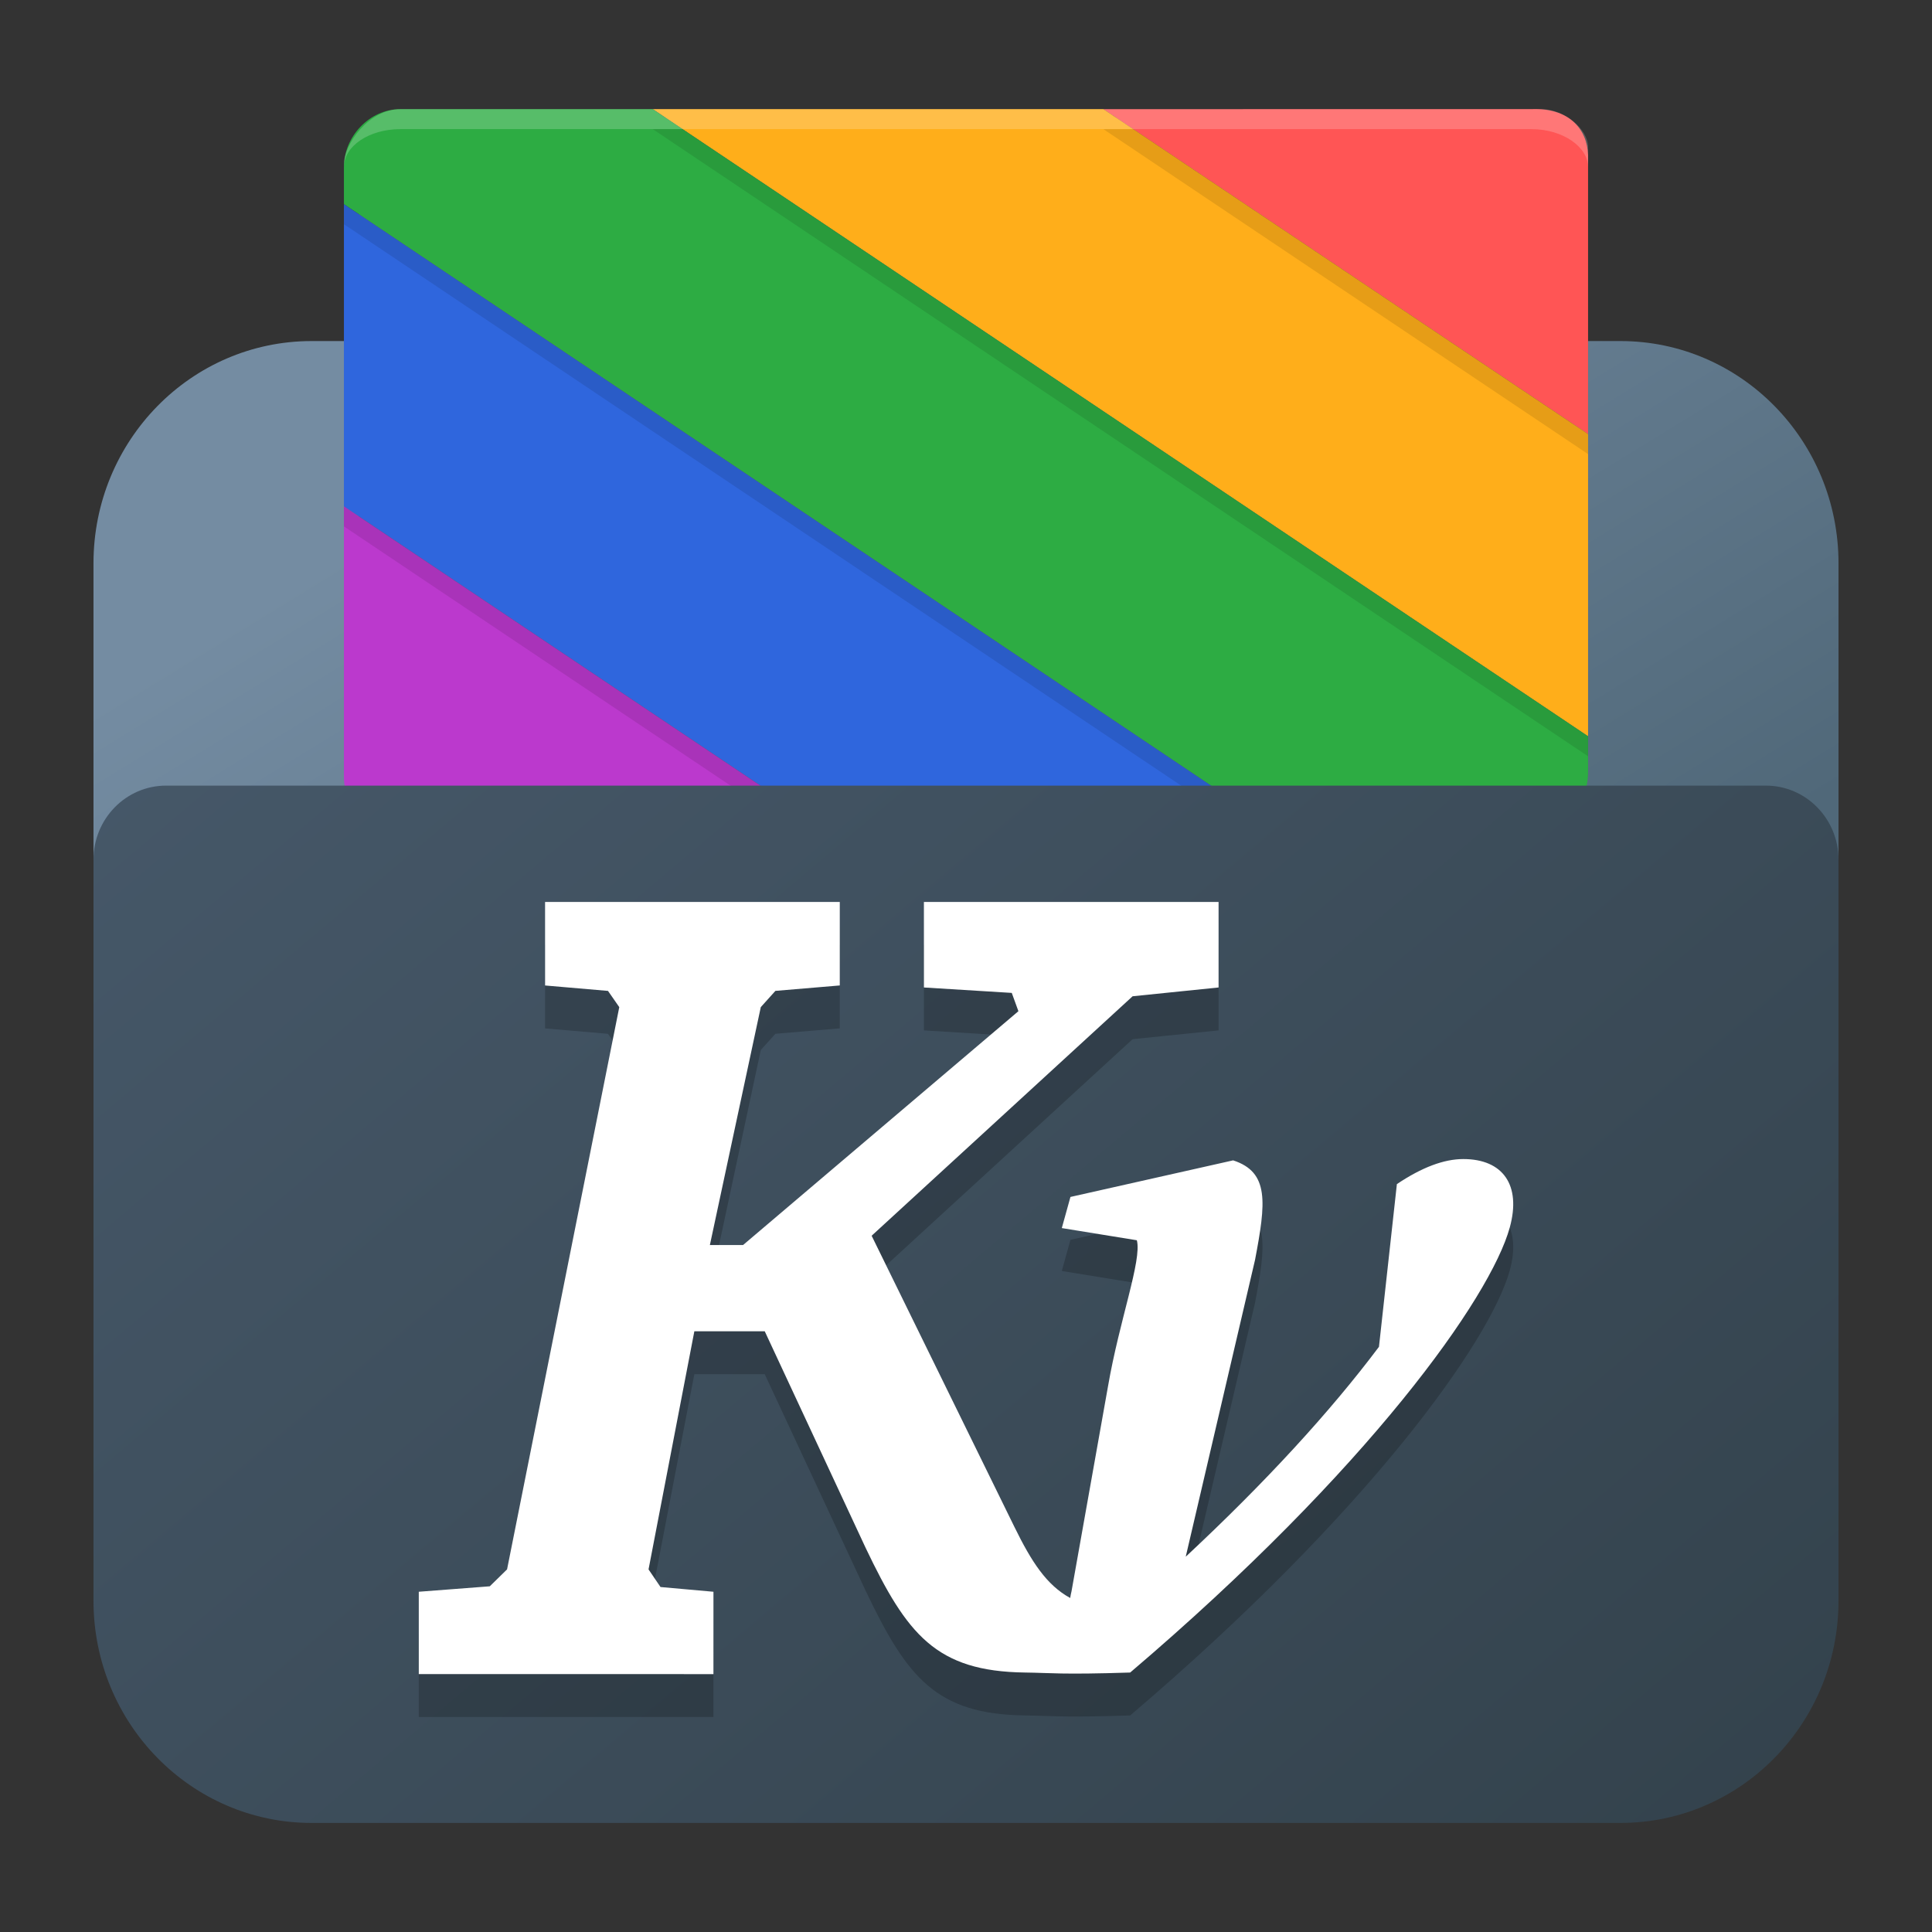 <?xml version="1.0" encoding="UTF-8" standalone="no"?>
<!-- Created with Inkscape (http://www.inkscape.org/) -->

<svg
   width="62"
   height="62"
   viewBox="0 0 62 62"
   version="1.1"
   id="svg1"
   inkscape:version="1.4.2 (unknown)"
   sodipodi:docname="kvantum.svg"
   xmlns:inkscape="http://www.inkscape.org/namespaces/inkscape"
   xmlns:sodipodi="http://sodipodi.sourceforge.net/DTD/sodipodi-0.dtd"
   xmlns:xlink="http://www.w3.org/1999/xlink"
   xmlns="http://www.w3.org/2000/svg"
   xmlns:svg="http://www.w3.org/2000/svg">
  <rect x="0" y="0" width="62" height="62" fill="#333333" stroke="none"/>
  <sodipodi:namedview
     id="namedview1"
     pagecolor="#ffffff"
     bordercolor="#000000"
     borderopacity="0.25"
     inkscape:showpageshadow="2"
     inkscape:pageopacity="0.0"
     inkscape:pagecheckerboard="0"
     inkscape:deskcolor="#d1d1d1"
     inkscape:document-units="px"
     inkscape:zoom="7.9999996"
     inkscape:cx="44.625002"
     inkscape:cy="28.187501"
     inkscape:window-width="1920"
     inkscape:window-height="1000"
     inkscape:window-x="0"
     inkscape:window-y="0"
     inkscape:window-maximized="1"
     inkscape:current-layer="layer1"
     showgrid="false">
    <inkscape:grid
       id="grid1"
       units="px"
       originx="0"
       originy="0"
       spacingx="1"
       spacingy="1"
       empcolor="#0099e5"
       empopacity="0.302"
       color="#0099e5"
       opacity="0.149"
       empspacing="5"
       enabled="true"
       visible="false" />
  </sodipodi:namedview>
  <defs
     id="defs1">
    <linearGradient
       id="linearGradient3"
       inkscape:collect="always">
      <stop
         style="stop-color:#748ca2;stop-opacity:1;"
         offset="0"
         id="stop3" />
      <stop
         style="stop-color:#506879;stop-opacity:1;"
         offset="1"
         id="stop4" />
    </linearGradient>
    <linearGradient
       id="linearGradient1"
       inkscape:collect="always">
      <stop
         style="stop-color:#465869;stop-opacity:1;"
         offset="0"
         id="stop1" />
      <stop
         style="stop-color:#33424c;stop-opacity:1;"
         offset="1"
         id="stop2" />
    </linearGradient>
    <radialGradient
       id="paint664_radial_890_11"
       cx="0"
       cy="0"
       r="1"
       gradientUnits="userSpaceOnUse"
       gradientTransform="matrix(-16,-10,10,-16,583,171)">
      <stop
         offset="0.421"
         stop-color="#B7C6CD"
         id="stop2071" />
      <stop
         offset="1"
         stop-color="#EFF2F6"
         id="stop2072" />
    </radialGradient>
    <linearGradient
       id="paint665_linear_890_11"
       x1="605"
       y1="180"
       x2="601.466"
       y2="162.723"
       gradientUnits="userSpaceOnUse">
      <stop
         stop-color="#5200FF"
         id="stop2073" />
      <stop
         offset="1"
         stop-color="#0085FF"
         id="stop2074" />
    </linearGradient>
    <linearGradient
       id="paint666_linear_890_11"
       x1="567"
       y1="181"
       x2="562.118"
       y2="174.183"
       gradientUnits="userSpaceOnUse">
      <stop
         stop-color="#5200FF"
         id="stop2075" />
      <stop
         offset="0.67"
         stop-color="#0085FF"
         id="stop2076" />
    </linearGradient>
    <linearGradient
       id="paint667_linear_890_11"
       x1="605"
       y1="180"
       x2="597.32"
       y2="174.24"
       gradientUnits="userSpaceOnUse">
      <stop
         stop-color="#5200FF"
         id="stop2077" />
      <stop
         offset="1"
         stop-color="#0085FF"
         id="stop2078" />
    </linearGradient>
    <linearGradient
       id="paint668_linear_890_11"
       x1="567"
       y1="180"
       x2="561.24"
       y2="172.32"
       gradientUnits="userSpaceOnUse">
      <stop
         stop-color="#5200FF"
         id="stop2079" />
      <stop
         offset="1"
         stop-color="#0085FF"
         id="stop2080" />
    </linearGradient>
    <linearGradient
       id="paint669_linear_890_11"
       x1="607"
       y1="179"
       x2="602.506"
       y2="171.809"
       gradientUnits="userSpaceOnUse">
      <stop
         stop-color="#5200FF"
         id="stop2081" />
      <stop
         offset="1"
         stop-color="#0085FF"
         id="stop2082" />
    </linearGradient>
    <linearGradient
       id="paint670_linear_890_11"
       x1="607"
       y1="217"
       x2="568.826"
       y2="170.016"
       gradientUnits="userSpaceOnUse">
      <stop
         stop-color="#5200FF"
         id="stop2083" />
      <stop
         offset="1"
         stop-color="#0085FF"
         id="stop2084" />
    </linearGradient>
    <radialGradient
       id="paint671_radial_890_11"
       cx="0"
       cy="0"
       r="1"
       gradientUnits="userSpaceOnUse"
       gradientTransform="matrix(0,20,-16,0,583,187)">
      <stop
         offset="0.87"
         stop-color="#EFF2F6"
         id="stop2085" />
      <stop
         offset="1"
         stop-color="#B7C6CD"
         id="stop2086" />
    </radialGradient>
    <linearGradient
       id="paint451_linear_890_11"
       x1="55"
       y1="461"
       x2="111"
       y2="517"
       gradientUnits="userSpaceOnUse"
       gradientTransform="translate(-53,-457)">
      <stop
         offset="0.304"
         stop-color="#EFF2F6"
         id="stop1644" />
      <stop
         offset="1"
         stop-color="#B7C6CD"
         id="stop1645" />
    </linearGradient>
    <linearGradient
       id="paint452_linear_890_11"
       x1="107"
       y1="513"
       x2="67.656"
       y2="465.787"
       gradientUnits="userSpaceOnUse"
       gradientTransform="matrix(1,0,0,1.2,-53,-559.6)">
      <stop
         stop-color="#2E2E41"
         id="stop1646" />
      <stop
         offset="1"
         stop-color="#566C80"
         id="stop1647" />
    </linearGradient>
    <linearGradient
       id="paint453_linear_890_11"
       x1="61"
       y1="465"
       x2="65"
       y2="469"
       gradientUnits="userSpaceOnUse"
       gradientTransform="translate(-53,-457)">
      <stop
         offset="0.236"
         stop-color="#F15700"
         id="stop1648" />
      <stop
         offset="0.856"
         stop-color="#FF0000"
         id="stop1649" />
    </linearGradient>
    <linearGradient
       id="paint454_linear_890_11"
       x1="71"
       y1="469"
       x2="67"
       y2="465"
       gradientUnits="userSpaceOnUse"
       gradientTransform="translate(-53,-457)">
      <stop
         stop-color="#FF7E07"
         id="stop1650" />
      <stop
         offset="1"
         stop-color="#FFE607"
         id="stop1651" />
    </linearGradient>
    <linearGradient
       id="paint455_linear_890_11"
       x1="77"
       y1="469"
       x2="73"
       y2="465"
       gradientUnits="userSpaceOnUse"
       gradientTransform="translate(-53,-457)">
      <stop
         stop-color="#089953"
         id="stop1652" />
      <stop
         offset="1"
         stop-color="#16D96F"
         id="stop1653" />
    </linearGradient>
    <linearGradient
       id="paint456_linear_890_11"
       x1="80"
       y1="486"
       x2="80"
       y2="492"
       gradientUnits="userSpaceOnUse"
       gradientTransform="translate(-53,-457)">
      <stop
         offset="0.189"
         stop-color="#EFF2F6"
         id="stop1654" />
      <stop
         offset="0.85"
         stop-color="#B7C6CD"
         id="stop1655" />
    </linearGradient>
    <linearGradient
       id="paint457_linear_890_11"
       x1="82"
       y1="494"
       x2="82"
       y2="500"
       gradientUnits="userSpaceOnUse">
      <stop
         offset="0.189"
         stop-color="#EFF2F6"
         id="stop1656" />
      <stop
         offset="0.85"
         stop-color="#B7C6CD"
         id="stop1657" />
    </linearGradient>
    <linearGradient
       id="paint486_linear_890_11"
       x1="707"
       y1="391"
       x2="699.474"
       y2="365.195"
       gradientUnits="userSpaceOnUse"
       gradientTransform="translate(-652,-358)">
      <stop
         stop-color="#2E2E41"
         id="stop1715" />
      <stop
         offset="1"
         stop-color="#566C80"
         id="stop1716" />
    </linearGradient>
    <linearGradient
       id="paint487_linear_890_11"
       x1="701"
       y1="411"
       x2="652.22"
       y2="371.976"
       gradientUnits="userSpaceOnUse"
       gradientTransform="translate(-652,-358)">
      <stop
         stop-color="#5200FF"
         id="stop1717" />
      <stop
         offset="0.906"
         stop-color="#0085FF"
         id="stop1718" />
    </linearGradient>
    <linearGradient
       id="paint488_linear_890_11"
       x1="705"
       y1="411"
       x2="661.871"
       y2="375.713"
       gradientUnits="userSpaceOnUse"
       gradientTransform="translate(-652,-358)">
      <stop
         offset="0.378"
         stop-color="#FF7E07"
         id="stop1719" />
      <stop
         offset="1"
         stop-color="#FFE607"
         id="stop1720" />
    </linearGradient>
    <linearGradient
       id="paint489_linear_890_11"
       x1="703"
       y1="411"
       x2="665.05"
       y2="371.053"
       gradientUnits="userSpaceOnUse"
       gradientTransform="matrix(1,0,0,1.053,-651.984,-379.725)">
      <stop
         offset="0.296"
         stop-color="#71706E"
         id="stop1721" />
      <stop
         offset="1"
         stop-color="#B9AA99"
         id="stop1722" />
    </linearGradient>
    <linearGradient
       id="paint490_linear_890_11"
       x1="672.75"
       y1="379"
       x2="672.75"
       y2="381"
       gradientUnits="userSpaceOnUse"
       gradientTransform="translate(-652,-358)">
      <stop
         stop-color="white"
         id="stop1723" />
      <stop
         offset="0.705"
         stop-color="#E6E6E6"
         id="stop1724" />
    </linearGradient>
    <linearGradient
       id="paint491_linear_890_11"
       x1="671.5"
       y1="383"
       x2="671.5"
       y2="385"
       gradientUnits="userSpaceOnUse"
       gradientTransform="translate(-652,-358)">
      <stop
         stop-color="white"
         id="stop1725" />
      <stop
         offset="0.705"
         stop-color="#E6E6E6"
         id="stop1726" />
    </linearGradient>
    <linearGradient
       id="paint492_linear_890_11"
       x1="707"
       y1="417"
       x2="682.627"
       y2="375.218"
       gradientUnits="userSpaceOnUse"
       gradientTransform="translate(-652,-358)">
      <stop
         offset="0.127"
         stop-color="#2E2E41"
         id="stop1727" />
      <stop
         offset="0.877"
         stop-color="#566C80"
         id="stop1728" />
    </linearGradient>
    <linearGradient
       id="paint493_linear_890_11"
       x1="691.696"
       y1="403"
       x2="691.696"
       y2="399"
       gradientUnits="userSpaceOnUse"
       gradientTransform="translate(-696.756,-361.35)">
      <stop
         offset="0.341"
         stop-color="#2E2E41"
         id="stop1729" />
      <stop
         offset="1"
         stop-color="#566C80"
         id="stop1730" />
    </linearGradient>
    <linearGradient
       inkscape:collect="always"
       xlink:href="#linearGradient3"
       id="linearGradient4"
       x1="43.77"
       y1="6.681"
       x2="57.571"
       y2="29.594"
       gradientUnits="userSpaceOnUse"
       gradientTransform="matrix(1.167,0,0,1.189,-5.167,-11.644)" />
    <linearGradient
       inkscape:collect="always"
       xlink:href="#linearGradient1"
       id="linearGradient7"
       gradientUnits="userSpaceOnUse"
       gradientTransform="matrix(1.167,0,0,1.189,-5.167,-11.644)"
       x1="20.713"
       y1="17.594"
       x2="55"
       y2="59" />
  </defs>
  <g
     inkscape:label="Layer 1"
     inkscape:groupmode="layer"
     id="layer1">
    <g
       id="g8">
      <path
         d="m 3,18.078 c 0,-3.94 3.134,-7.133 7,-7.133 h 42 C 55.866,10.944 59,14.138 59,18.078 v 9.511 H 3 Z"
         id="path476"
         style="fill:url(#linearGradient4);stroke-width:1.178" />
      <g
         id="g7"
         transform="rotate(180,31,15.062)">
        <rect
           style="opacity:0.2;stroke-width:1.563"
           width="39.926"
           height="23.122"
           x="11.037"
           y="-26.624"
           rx="3.226"
           ry="1.857"
           id="rect1"
           transform="scale(1,-1)" />
        <rect
           style="fill:#4f4f4f;stroke-width:1.563"
           width="38.975"
           height="22.571"
           x="11.512"
           y="-26.352"
           rx="1.772"
           ry="1.188"
           id="rect2"
           transform="scale(1,-1)" />
        <path
           style="fill:#ff5555;stroke-width:1.563"
           d="m 12.852,26.622 h -8.43e-4 c -1.18,0.046 -1.785,-0.618 -1.814,-1.476 v 0 -8.953 l 15.554,10.428 z"
           id="path2"
           sodipodi:nodetypes="sccsccs" />
        <path
           style="fill:#ffae1a;stroke-width:1.563"
           d="M 26.591,26.622 11.037,16.193 V 6.496 L 41.052,26.622 Z"
           id="path3" />
        <path
           style="fill:#2dac43;stroke-width:1.563"
           d="M 41.052,26.622 11.037,6.496 V 5.343 C 11.037,4.28 11.846,3.5 12.852,3.5 h 8.179 l 29.932,20.07 v 1.193 c 0,0.968 -0.809,1.859 -1.815,1.859 z"
           id="path4"
           sodipodi:nodetypes="ccssccssc" />
        <path
           style="fill:#2f66dd;stroke-width:1.563"
           d="M 50.963,23.57 21.031,3.5 h 14.462 l 15.47,10.373 z"
           id="path5" />
        <path
           style="fill:#bb39cd;fill-opacity:1;stroke-width:1.563"
           d="M 50.963,13.873 35.493,3.5 h 13.655 c 1.005,0 1.815,0.78 1.815,1.674 z"
           id="path6"
           sodipodi:nodetypes="ccssc" />
        <path
           style="opacity:0.1;stroke-width:1.563"
           d="M 25.632,25.98 11.037,16.194 V 15.551 l 15.553,10.428 z m 14.462,0 L 11.037,6.496 V 5.853 L 41.052,25.98 Z M 50.963,23.57 21.032,3.5 h 0.958 l 28.973,19.428 z m 0,-9.697 L 35.493,3.5 h 0.958 l 14.512,9.731 z"
           id="path7" />
        <path
           style="opacity:0.2;fill:#ffffff;stroke-width:1.563"
           d="m 12.539,26.622 c -0.743,0 -1.502,-0.642 -1.502,-1.217 v -0.642 c 0,0.642 0.809,1.217 1.814,1.217 h 36.298 c 1.005,0 1.814,-0.543 1.814,-1.217 v 0.074 c 0,0.674 -0.809,1.785 -1.814,1.785 z"
           id="path8"
           sodipodi:nodetypes="sscsscsss" />
      </g>
      <path
         d="m 3,27.589 c 0,-1.314 1.044,-2.378 2.333,-2.378 H 56.667 C 57.956,25.211 59,26.275 59,27.589 V 51.367 C 59,55.307 55.866,58.5 52,58.5 h -42 c -3.866,0 -7,-3.193 -7,-7.133 z"
         id="path482-3"
         style="fill:url(#linearGradient7);stroke-width:1.178" />
      <g
         id="g8-6"
         transform="translate(-51.53,3.979)">
        <path
           style="opacity:0.2;stroke-width:1.364"
           d="m 69.022,26.343 2.55e-4,2.68 2.019,0.174 0.362,0.521 -3.601,18.043 -0.554,0.543 -2.279,0.175 v 2.643 l 9.456,1.56e-4 3.07e-4,-2.643 -1.699,-0.152 -0.384,-0.565 1.47,-7.642 h 2.259 l 3.239,6.953 c 1.324,2.773 2.253,3.962 5.114,3.998 0.823,0.01 1.154,0.073 3.374,0 7.657,-6.518 11.565,-12.036 12.182,-14.283 0.374,-1.361 -0.22,-2.195 -1.492,-2.195 -0.621,0 -1.331,0.267 -2.131,0.804 l -0.575,5.221 c -1.567,2.088 -3.656,4.363 -6.201,6.736 l 2.224,-9.525 c 0.349,-1.835 0.465,-2.815 -0.703,-3.194 l -5.221,1.174 -0.277,0.999 2.408,0.391 c 0.167,0.633 -0.558,2.559 -0.924,4.679 l -1.172,6.584 c -0.018,0.068 -0.03,0.142 -0.043,0.217 -0.76,-0.416 -1.239,-1.158 -1.79,-2.281 l -4.582,-9.344 8.375,-7.685 2.759,-0.282 -3.44e-4,-2.745 -9.456,8.9e-5 3.59e-4,2.745 2.819,0.174 0.213,0.587 -8.836,7.504 h -1.065 l 1.634,-7.635 0.469,-0.521 2.066,-0.174 -2e-4,-2.68 z"
           id="path9-1" />
        <path
           style="fill:#ffffff;stroke-width:1.364"
           d="m 69.022,24.966 2.55e-4,2.68 2.019,0.174 0.362,0.521 -3.601,18.043 -0.554,0.543 -2.279,0.175 v 2.643 l 9.456,1.58e-4 3.07e-4,-2.643 -1.699,-0.152 -0.384,-0.565 1.47,-7.642 h 2.259 l 3.239,6.953 c 1.324,2.773 2.253,3.962 5.114,3.998 0.823,0.01 1.154,0.072 3.374,0 7.657,-6.518 11.565,-12.036 12.182,-14.283 0.374,-1.361 -0.22,-2.195 -1.492,-2.195 -0.621,0 -1.331,0.267 -2.131,0.804 l -0.575,5.221 c -1.567,2.088 -3.656,4.363 -6.201,6.736 l 2.224,-9.525 c 0.349,-1.835 0.465,-2.815 -0.703,-3.194 l -5.221,1.174 -0.277,0.999 2.408,0.391 c 0.167,0.633 -0.558,2.559 -0.924,4.679 l -1.172,6.584 c -0.018,0.068 -0.03,0.142 -0.043,0.217 -0.76,-0.416 -1.239,-1.158 -1.79,-2.281 l -4.582,-9.344 8.375,-7.685 2.759,-0.282 -3.46e-4,-2.745 -9.456,8.9e-5 3.58e-4,2.745 2.819,0.174 0.213,0.587 -8.836,7.504 h -1.065 l 1.634,-7.635 0.469,-0.521 2.066,-0.174 -1.99e-4,-2.68 z"
           id="path10-8" />
      </g>
    </g>
  </g>
</svg>
